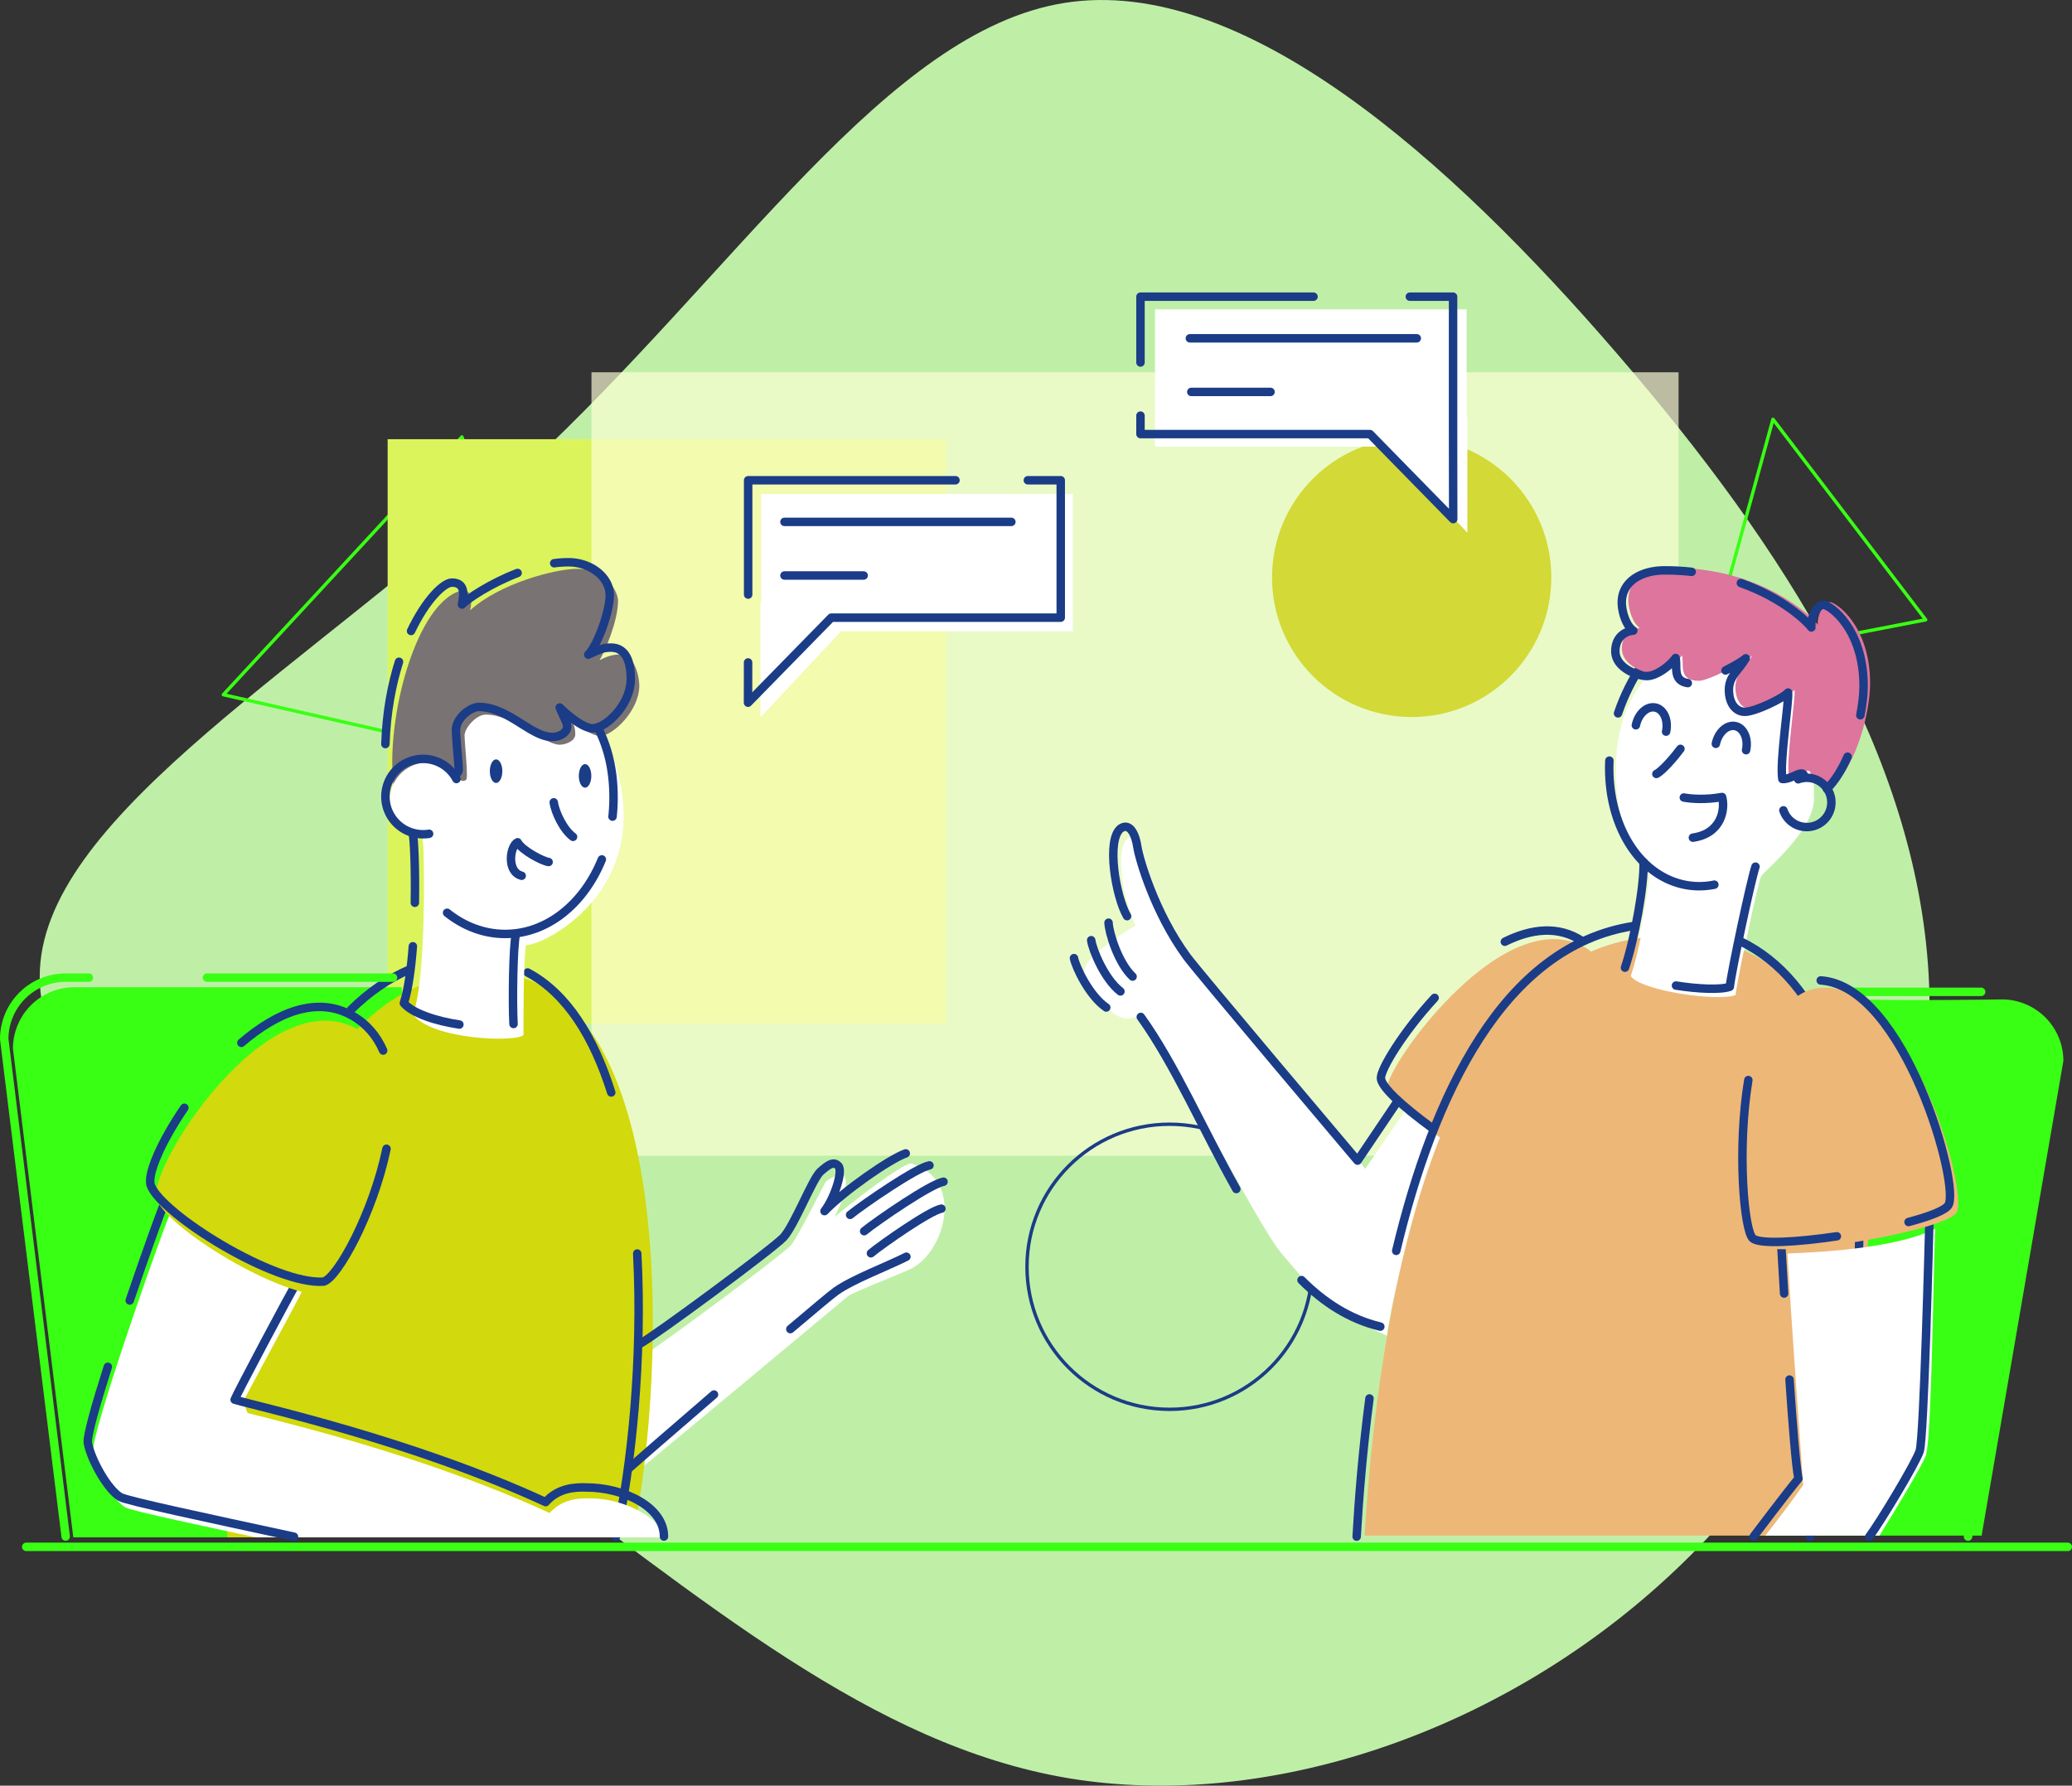 <svg xmlns="http://www.w3.org/2000/svg" width="6120.9" height="5275.159" viewBox="0 0 6120.9 5275.159">
  <rect x="0" y="0" width="6120.9" height="5275.159" fill="#333333" stroke="none"/>
  <g id="Layer_2" data-name="Layer 2" transform="translate(0 -0.002)">
    <g id="Layer_1" data-name="Layer 1">
      <path id="Path_1" data-name="Path 1" d="M4777.44,1045.43C5275.3,1621.76,5660,2231.55,5697.26,2877.35c36,645.81-276.59,1328.92-774.45,1785.61-496.57,456.7-1179.68,687-1765,590.49-584.06-97.77-1072.91-522.31-1693-979C846,3817.76,94.72,3328.9,117.87,2864.49c21.87-465.7,818.19-908.25,1438.27-1485.87C2176.21,802.29,2618.76,92.16,3144.92,8.54S4280.87,469.09,4777.44,1045.43Z" fill="#bfefa7"/>
      <path id="Path_2" data-name="Path 2" d="M659.78,2052.34l352.41-380.77L1364.6,1290.8l153.55,495.58L1671.71,2282l-506-114.81Z" fill="none" stroke="#39ff14" stroke-linecap="round" stroke-linejoin="round" stroke-width="10"/>
      <path id="Path_3" data-name="Path 3" d="M5237.57,1238.58l-197.18,718.05L5688.69,1831Z" fill="none" stroke="#39ff14" stroke-linecap="round" stroke-linejoin="round" stroke-width="10"/>
      <path id="Path_4" data-name="Path 4" d="M1145.14,1297.46H2795.69V3024.25H1145.14Z" fill="#dcf45c"/>
      <path id="Path_5" data-name="Path 5" d="M1747.26,1099.76H4958.67V3414.13H1747.26Z" fill="#fdffd7" opacity="0.67" style="isolation: isolate"/>
      <path id="Path_6" data-name="Path 6" d="M3757.75,1705.78c0-227.82,184.69-412.5,412.5-412.5s412.51,184.68,412.51,412.5-184.69,412.5-412.51,412.5S3757.75,1933.6,3757.75,1705.78Z" fill="#d3d936"/>
      <path id="Path_7" data-name="Path 7" d="M3033.84,3742.32c0-232.59,188.56-421.15,421.15-421.15s421.14,188.56,421.14,421.15S3687.58,4163.46,3455,4163.46,3033.84,3974.91,3033.84,3742.32Z" fill="none" stroke="#1c3c86" stroke-linecap="round" stroke-linejoin="round" stroke-width="10"/>
      <path id="Path_8" data-name="Path 8" d="M4332.74,913.82v319.25h2v340.81l-238.12-254.6H3411.93V913.82Z" fill="#fff"/>
      <path id="Path_9" data-name="Path 9" d="M2248.45,1459.45V1778.7h-2v340.81l238.13-254.59h684.71V1459.45Z" fill="#fff"/>
      <path id="Path_10" data-name="Path 10" d="M4773.45,2273.13c0,228.33,99.24,269.73,99.24,311.14s-45,268.51-57.84,298.35c33.49,46.88,269.73,71.24,314.79,59.06,3.65-44.45,60.28-333.67,73.07-353.15s155.87-134,155.87-228.94c0-212.5-14-495-155.26-495C5031.61,1864.57,4773.45,1948,4773.45,2273.13Z" fill="#fff"/>
      <path id="Path_11" data-name="Path 11" d="M5486.22,2952.49c-110.46,2.74-349.13,45.53-349.13,45.53-1.37,116.6,30.42,1352.47,35.22,1538.39h681.62L6095.4,3134.14a181.641,181.641,0,0,0-181.66-181.65c.01,0-293.36,4.25-407.27,0C5500.35,2952.29,5493.58,2952.3,5486.22,2952.49Z" fill="#39ff14"/>
      <path id="Path_12" data-name="Path 12" d="M1903,4002.43C1941.87,3981,2317.52,3703,2338.06,3677s94.27-174.55,100.47-184.24,45.64-27.81,50.57-23.63c30.26,25.69-18.24,113.15-24,126.52,28.17-25.71,206.39-165.06,228.23-158.21,157,49.29,98.25,258.81-.42,309.86-27,14-174.83,70.42-189,82.78s-636,530.08-649.93,540C1846.21,4334.39,1864.06,4023.83,1903,4002.43Z" fill="#fff"/>
      <path id="Path_13" data-name="Path 13" d="M4154.11,3276.08c-26.76,39.61-94.44,138.43-121.21,177-287.91-378.81-586-598.17-664.25-972-75.76-48.21-71.41,123.84-14.5,252.64-88.85,56.84-173,113.85-147.15,156,99,161.17,128.79,110.46,165.77,113.78s333.23,610.6,418.58,706.12c62.9,70.41,111.77,152.73,306.2,236.38,20.9-177.94,151.93-599.27,178.68-631.25C4252.2,3297.55,4180.87,3236.48,4154.11,3276.08Z" fill="#fff"/>
      <path id="Path_14" data-name="Path 14" d="M4249.67,3357.6c-89.15-68-149.42-121.52-151-146.65-3.77-59.43,352.43-565.88,594.8-405.27C4796.3,2880.4,4426,3489.12,4249.67,3357.6Z" fill="#edb778"/>
      <path id="Path_15" data-name="Path 15" d="M4445.43,2782.1c78.1-38.74,158.23-48.46,228.73-1.74" fill="none" stroke="#1b3c87" stroke-linecap="round" stroke-linejoin="round" stroke-width="25"/>
      <path id="Path_16" data-name="Path 16" d="M4230.38,3332.28c-90.48-66.18-149.42-121.52-151-146.65-1.63-25.7,64-135,158.68-237.73" fill="none" stroke="#1b3c87" stroke-linecap="round" stroke-linejoin="round" stroke-width="25"/>
      <path id="Path_17" data-name="Path 17" d="M4919.22,2765.74c-712.79,6.51-855,1230.58-888,1770.67h1349.4c170.27-529.81,296.16-1660.16-349.44-1762.17A681.663,681.663,0,0,0,4919.22,2765.74Z" fill="#edb778"/>
      <path id="Path_18" data-name="Path 18" d="M219.9,2916.42A181.65,181.65,0,0,0,38.25,3098.08s130.67,1058,178.31,1443.66h982.19c-.09-62.22-2-1374.53-12.06-1625.32Z" fill="#39ff14"/>
      <path id="Path_19" data-name="Path 19" d="M1435.34,2873c-653.51,0-782.65,1139.83-763.63,1668.72H1869.5C1976.13,4018,1993.82,2873,1435.34,2873Z" fill="#d2d90d"/>
      <path id="Path_20" data-name="Path 20" d="M1882.44,3703.12c16.19,309-16.62,630.73-62.88,836.37" fill="none" stroke="#1b3c87" stroke-linecap="round" stroke-linejoin="round" stroke-width="25"/>
      <path id="Path_21" data-name="Path 21" d="M1558.61,2872.88c116.35,61.92,195.63,191.24,247.06,354.53" fill="none" stroke="#1b3c87" stroke-linecap="round" stroke-linejoin="round" stroke-width="25"/>
      <path id="Path_22" data-name="Path 22" d="M1037,2982.8c51.66-51,109.25-91.57,173.33-118.79" fill="none" stroke="#1b3c87" stroke-linecap="round" stroke-linejoin="round" stroke-width="25"/>
      <path id="Path_23" data-name="Path 23" d="M1890.38,3969.79c43.9-23.11,391.41-280,423.71-314.09s86-173.8,109.49-194.47,39.13-32,53.11-16.59-10.57,92.72-41,133.29c57.36-59.54,192.31-154,240-170.56" fill="none" stroke="#1b3c87" stroke-linecap="round" stroke-linejoin="round" stroke-width="25"/>
      <path id="Path_24" data-name="Path 24" d="M2109.24,4119.72c-122.41,105.47-233.18,201.63-252.66,219.08" fill="none" stroke="#1b3c87" stroke-linecap="round" stroke-linejoin="round" stroke-width="25"/>
      <path id="Path_25" data-name="Path 25" d="M2677.62,3712.56c-53.52,27.27-159.16,67.06-208,101.92-13.94,9.95-66.25,53.68-134.91,112" fill="none" stroke="#1b3c87" stroke-linecap="round" stroke-linejoin="round" stroke-width="25"/>
      <path id="Path_26" data-name="Path 26" d="M2511.29,3589c16.66-13.8,68.3-50.7,119.76-84,47.79-31,95.43-58.82,114.73-62.21" fill="none" stroke="#1b3c87" stroke-linecap="round" stroke-linejoin="round" stroke-width="25"/>
      <path id="Path_27" data-name="Path 27" d="M2552.78,3637.22c16.66-13.79,68.3-50.7,119.76-84,47.79-30.95,95.43-58.81,114.73-62.2" fill="none" stroke="#1b3c87" stroke-linecap="round" stroke-linejoin="round" stroke-width="25"/>
      <path id="Path_28" data-name="Path 28" d="M2572.77,3702.45c14.8-12.44,60.65-45.72,106.33-75.77,42.44-27.91,84.73-53,101.87-56.09" fill="none" stroke="#1b3c87" stroke-linecap="round" stroke-linejoin="round" stroke-width="25"/>
      <path id="Path_29" data-name="Path 29" d="M5202.93,2584.88c-13,37.1-71.55,311.56-75.88,354.85-55,19.79-281.27-13.07-309.72-56.36,27.83-81.63,57.41-243.59,54.93-311.62" fill="#fff"/>
      <path id="Path_30" data-name="Path 30" d="M4800.32,2858.73c27.83-81.63,57.41-243.59,54.93-311.61" fill="none" stroke="#1b3c87" stroke-linecap="round" stroke-linejoin="round" stroke-width="25"/>
      <path id="Path_31" data-name="Path 31" d="M5185.92,2560.24c-13,37.11-71.55,311.56-75.88,354.85-26.73,9.61-93.82,6.81-159-3.58" fill="none" stroke="#1b3c87" stroke-linecap="round" stroke-linejoin="round" stroke-width="25"/>
      <path id="Path_32" data-name="Path 32" d="M4779.8,2107.48c17.47-52.19,43.41-103.22,69.91-141.77" fill="none" stroke="#1b3c87" stroke-linecap="round" stroke-linejoin="round" stroke-width="25"/>
      <path id="Path_33" data-name="Path 33" d="M5064.4,2613.49a219.865,219.865,0,0,1-89.85-.16c-139.41-29.81-228.16-185.25-220.27-366.31" fill="none" stroke="#1b3c87" stroke-linecap="round" stroke-linejoin="round" stroke-width="25"/>
      <path id="Path_34" data-name="Path 34" d="M5139.37,2779.77c498.73,240,370.55,1285.89,208.27,1759.3" fill="none" stroke="#1b3c87" stroke-linecap="round" stroke-linejoin="round" stroke-width="25"/>
      <path id="Path_35" data-name="Path 35" d="M4124.52,3695.35C4233.81,3239,4439.4,2795.13,4826,2735.65" fill="none" stroke="#1b3c87" stroke-linecap="round" stroke-linejoin="round" stroke-width="25"/>
      <path id="Path_36" data-name="Path 36" d="M4007.74,4539.56c6.07-108.79,17.26-251.12,37.84-408.25" fill="none" stroke="#1b3c87" stroke-linecap="round" stroke-linejoin="round" stroke-width="25"/>
      <path id="Path_37" data-name="Path 37" d="M5286.48,4075.46c9,133,18.79,255.82,26.32,292.48-39.78,48.37-132.27,171.22-132.27,171.22" fill="none" stroke="#1b3c87" stroke-linecap="round" stroke-linejoin="round" stroke-width="25"/>
      <path id="Path_38" data-name="Path 38" d="M5261.48,3669.45c1.14,16.67,4.46,75.13,9,151.87" fill="none" stroke="#1b3c87" stroke-linecap="round" stroke-linejoin="round" stroke-width="25"/>
      <path id="Path_39" data-name="Path 39" d="M4129.17,3252.46c-13.34,19.52-118.86,176.32-118.86,176.32s-472-558.51-504-602.29C3410.62,2695.75,3365,2536.08,3359.75,2501c-5-33.14-21-72.26-48.73-53.92-43.78,33-15.16,201.77,18.45,259.44" fill="none" stroke="#1b3c87" stroke-linecap="round" stroke-linejoin="round" stroke-width="25"/>
      <path id="Path_40" data-name="Path 40" d="M3274.76,2725.82c1.14,29.1,27.89,118.55,71,159.14" fill="none" stroke="#1b3c87" stroke-linecap="round" stroke-linejoin="round" stroke-width="25"/>
      <path id="Path_41" data-name="Path 41" d="M3223.49,2777.55c4,28.84,39.46,115.22,86.4,151.35" fill="none" stroke="#1b3c87" stroke-linecap="round" stroke-linejoin="round" stroke-width="25"/>
      <path id="Path_42" data-name="Path 42" d="M3172.63,2830.51c5.74,28.55,46.33,112.63,95.36,145.87" fill="none" stroke="#1b3c87" stroke-linecap="round" stroke-linejoin="round" stroke-width="25"/>
      <path id="Path_43" data-name="Path 43" d="M3652.21,3512.68c-97.74-173.55-180.68-366.94-282.21-508.48" fill="none" stroke="#1b3c87" stroke-linecap="round" stroke-linejoin="round" stroke-width="25"/>
      <path id="Path_44" data-name="Path 44" d="M4077.63,3919.1c-90.36-21.75-166.35-71-232.85-137.41" fill="none" stroke="#1b3c87" stroke-linecap="round" stroke-linejoin="round" stroke-width="25"/>
      <path id="Path_45" data-name="Path 45" d="M4832.51,2142.63c7.19-34.13,33-57.59,57.67-52.4s38.83,37.06,31.65,71.2" fill="none" stroke="#1b3c87" stroke-linecap="round" stroke-linejoin="round" stroke-width="25"/>
      <path id="Path_46" data-name="Path 46" d="M5068.75,2197.44c7.18-34.13,33-57.59,57.67-52.4s38.83,37.06,31.65,71.2" fill="none" stroke="#1b3c87" stroke-linecap="round" stroke-linejoin="round" stroke-width="25"/>
      <path id="Path_47" data-name="Path 47" d="M4964.19,2212.23c-14.65,20.26-53,65.46-71.07,74.19" fill="none" stroke="#1b3c87" stroke-linecap="round" stroke-linejoin="round" stroke-width="25"/>
      <path id="Path_48" data-name="Path 48" d="M4974.19,2356c21,4.23,66.72,7.21,113-1.54,9.54,33.91,0,107.83-86.24,120.19" fill="none" stroke="#1b3c87" stroke-linecap="round" stroke-linejoin="round" stroke-width="25"/>
      <path id="Path_49" data-name="Path 49" d="M611.32,2888.11H1161" fill="none" stroke="#39ff14" stroke-linecap="round" stroke-linejoin="round" stroke-width="25"/>
      <path id="Path_50" data-name="Path 50" d="M194,4539.2,12.5,3069.77a181.66,181.66,0,0,1,181.67-181.66h68.44" fill="none" stroke="#39ff14" stroke-linecap="round" stroke-linejoin="round" stroke-width="25"/>
      <path id="Path_51" data-name="Path 51" d="M5852.52,2930.08H5472.3" fill="none" stroke="#39ff14" stroke-linecap="round" stroke-linejoin="round" stroke-width="25"/>
      <path id="Path_52" data-name="Path 52" d="M5813.75,4539.49l215.69-1243.12" fill="none" stroke="#39ff14" stroke-linecap="round" stroke-linejoin="round" stroke-width="25"/>
      <path id="Path_53" data-name="Path 53" d="M2209.93,1957l-.18,118.91,245.9-251.22h677.88V1418.77h-97.2" fill="none" stroke="#1b3c87" stroke-linecap="round" stroke-linejoin="round" stroke-width="25"/>
      <path id="Path_54" data-name="Path 54" d="M2822.62,1418.77h-612.5v337.74" fill="none" stroke="#1b3c87" stroke-linecap="round" stroke-linejoin="round" stroke-width="25"/>
      <path id="Path_55" data-name="Path 55" d="M2317.36,1541.73h670.31" fill="none" stroke="#1b3c87" stroke-linecap="round" stroke-linejoin="round" stroke-width="25"/>
      <path id="Path_56" data-name="Path 56" d="M2317.36,1700.14h234" fill="none" stroke="#1b3c87" stroke-linecap="round" stroke-linejoin="round" stroke-width="25"/>
      <path id="Path_57" data-name="Path 57" d="M4164.82,876.46h127.69v405.93l.37,251.22L4047,1282.39H3369.1v-54.61" fill="none" stroke="#1b3c87" stroke-linecap="round" stroke-linejoin="round" stroke-width="25"/>
      <path id="Path_58" data-name="Path 58" d="M3369.1,1070.9V876.46h511.14" fill="none" stroke="#1b3c87" stroke-linecap="round" stroke-linejoin="round" stroke-width="25"/>
      <path id="Path_59" data-name="Path 59" d="M4185.27,999.42H3515" fill="none" stroke="#1b3c87" stroke-linecap="round" stroke-linejoin="round" stroke-width="25"/>
      <path id="Path_60" data-name="Path 60" d="M3753.24,1157.83h-234" fill="none" stroke="#1b3c87" stroke-linecap="round" stroke-linejoin="round" stroke-width="25"/>
      <path id="Path_61" data-name="Path 61" d="M501.46,3584.11l.69,1.78c-23.81,53.37-237.19,657.46-227.81,707.52,9.43,50.39,59.44,139.21,96.22,159.75,16.81,9.41,185.18,45.46,386,88.58H1967.69c-24.74-63-128.13-114.95-223.79-115.14-32.45-1.07-83.22,1.15-120.09,43.29-364.87-168.4-773.59-264.65-892.41-295.59l-13-33.66c39.51-75.57,158.62-294.25,175.25-328.31C830.35,3780.16,505.82,3586.72,503,3585l-.21-.6a1.814,1.814,0,0,1-.16.35Z" fill="#fff"/>
      <path id="Path_62" data-name="Path 62" d="M318.55,4037.81c-36,113.43-62.47,206.83-59,225.24,9.43,50.38,59.41,139.17,96.19,159.73,20.34,11.36,258.6,62.09,512.74,117" fill="none" stroke="#1b3c87" stroke-linecap="round" stroke-linejoin="round" stroke-width="25"/>
      <path id="Path_63" data-name="Path 63" d="M486.19,3553.78c-9.38,20.35-55.08,147.11-103,288.22" fill="none" stroke="#1b3c87" stroke-linecap="round" stroke-linejoin="round" stroke-width="25"/>
      <path id="Path_64" data-name="Path 64" d="M881.79,3779.93c-24.63,40.1-184.64,342.37-188.67,355,75.66,22.11,525.09,120.86,918.87,302.61,36.88-42.15,87.63-44.36,120.08-43.28,110.44.21,229.35,57.34,229.35,145" fill="none" stroke="#1b3c87" stroke-linecap="round" stroke-linejoin="round" stroke-width="25"/>
      <path id="Path_65" data-name="Path 65" d="M1059.75,3042.47c272.37,159.25-13.08,765.11-86.78,784.38-144.83,10-478.35-199.1-510.45-283.74S791,2885.31,1059.75,3042.47Z" fill="#d2d90d"/>
      <path id="Path_66" data-name="Path 66" d="M1141.8,3393.71c-40.56,193.68-145.22,381.87-185.78,392.48-144.83,10-478.35-199.11-510.45-283.76-11.76-31,29.21-127.65,99.07-229.89" fill="none" stroke="#1b3c87" stroke-linecap="round" stroke-linejoin="round" stroke-width="25"/>
      <path id="Path_67" data-name="Path 67" d="M713,3080.77c104.54-89.76,224.27-140.7,329.84-79,42,24.57,70.77,59.78,89.07,101.83" fill="none" stroke="#1b3c87" stroke-linecap="round" stroke-linejoin="round" stroke-width="25"/>
      <path id="Path_68" data-name="Path 68" d="M1220.14,2997.36c39.66-107.81,33.53-470.22,29.6-506.07-4.74-43.27-37.32-355.3,40.91-421.22s198.47-139.79,269.45-134.72,282.22,217.63,282.22,475-234,380.31-288.89,382c-7.5,57.15-6.92,210.12-6.92,265.53C1524,3079.47,1277.67,3072.21,1220.14,2997.36Z" fill="#fff"/>
      <path id="Path_69" data-name="Path 69" d="M1259.2,2265.68c-36.67-2.24-65.15,30.84-95.77,62.41C1136,2125,1231.69,1767.87,1369,1743.44c23.6.93,26.57,32.21,19.68,59.74,86.13-78.56,247.91-122.21,316.58-122.79,89,0,120.46,70.19,120.46,94.28,0,61-40,152.14-54.71,175.74,23.54-12.52,42.4-17.09,60.59-17.09,45.78,0,57,71,57,92.16,0,73.84-78.19,149-117,149-18.19,0-68.47-28.33-83.71-49.47,5.37,15.7,11.33,20.1,11.55,44.23.17,19.91-28.77,30.84-46,30.84-45.62,0-136.06-89-218.8-89-27.53,0-62.27,39.45-62.27,61.69S1384,2300,1377,2303.65c-21.36,16.83-31.27-33.23-116.07-38.67" fill="#797373"/>
      <path id="Path_70" data-name="Path 70" d="M1777.92,2538.88c-52.85,130.67-160.88,220.21-285.57,220.21-63.14,0-122-23-171.6-62.6" fill="none" stroke="#1b3c87" stroke-linecap="round" stroke-linejoin="round" stroke-width="25"/>
      <path id="Path_71" data-name="Path 71" d="M1765.89,2148.79c31.51,62.26,46.55,129.07,46.55,208.3a509.116,509.116,0,0,1-3,55.36" fill="none" stroke="#1b3c87" stroke-linecap="round" stroke-linejoin="round" stroke-width="25"/>
      <path id="Path_72" data-name="Path 72" d="M1517,3025.08c-3.45-63.75-1.5-229.93,7.11-266.11" fill="none" stroke="#1b3c87" stroke-linecap="round" stroke-linejoin="round" stroke-width="25"/>
      <path id="Path_73" data-name="Path 73" d="M1219.66,2795.48c-5,65.13-13.3,126.11-26.6,168.15,25.34,29.72,93.29,52.45,164,63.09" fill="none" stroke="#1b3c87" stroke-linecap="round" stroke-linejoin="round" stroke-width="25"/>
      <path id="Path_74" data-name="Path 74" d="M1219.48,2462.81c3.89,18.6,7.78,104.86,6,204.19" fill="none" stroke="#1b3c87" stroke-linecap="round" stroke-linejoin="round" stroke-width="25"/>
      <path id="Path_75" data-name="Path 75" d="M1447,2278.2c0-19.23,8.27-34.83,18.48-34.83s18.47,15.6,18.47,34.83-8.27,34.83-18.47,34.83S1447,2297.44,1447,2278.2Z" fill="#1b3c87"/>
      <path id="Path_76" data-name="Path 76" d="M1709.86,2292.13c0-19.23,8.27-34.82,18.47-34.82s18.48,15.59,18.48,34.82-8.27,34.83-18.48,34.83S1709.86,2311.37,1709.86,2292.13Z" fill="#1b3c87"/>
      <path id="Path_77" data-name="Path 77" d="M1635.8,2370.21c4.33,30.69,29.4,82.12,57.06,102" fill="none" stroke="#1b3c87" stroke-linecap="round" stroke-linejoin="round" stroke-width="25"/>
      <path id="Path_78" data-name="Path 78" d="M1620.68,2546.56c-19-2.59-79.54-35-91.64-58.35-22.48,10.81-33.72,87.31,12.1,99" fill="none" stroke="#1b3c87" stroke-linecap="round" stroke-linejoin="round" stroke-width="25"/>
      <path id="Path_79" data-name="Path 79" d="M1766.32,2148.68a45.319,45.319,0,0,1-14.83,2.9c-36.62,0-98.11-61.5-98.11-61.5,13.82,33.86,22.11,43.53,22.11,57.35s-17.28,29-42.83,29.71c-62.24,1.77-131-88.72-218.36-88.72-22.77,0-67.26,31.17-67.26,68.84,0,25.42,8,98.5,8,116,0,7-4,11.68-11.46,14.81" fill="none" stroke="#1b3c87" stroke-linecap="round" stroke-linejoin="round" stroke-width="25"/>
      <path id="Path_80" data-name="Path 80" d="M1637.14,1663.91A318.473,318.473,0,0,1,1679,1661c67.71,0,122.29,45.6,122.29,96.73s-38,152-63.57,176.19c33.86-15.2,43.53-20.73,67-20.73,49.52,0,58.73,52.51,58.73,91.89,0,69.13-58.15,129.87-97.1,143.58" fill="none" stroke="#1b3c87" stroke-linecap="round" stroke-linejoin="round" stroke-width="25"/>
      <path id="Path_81" data-name="Path 81" d="M1214.29,1864.09c44.55-93.44,96.58-143,120.72-143,46.61,0,31.5,49.13,29.61,64.88,17-17.43,83.8-62.38,164.45-93.33" fill="none" stroke="#1b3c87" stroke-linecap="round" stroke-linejoin="round" stroke-width="25"/>
      <path id="Path_82" data-name="Path 82" d="M1138.49,2198.11c3.23-94.18,18.85-175.57,40.22-243.13" fill="none" stroke="#1b3c87" stroke-linecap="round" stroke-linejoin="round" stroke-width="25"/>
      <path id="Path_83" data-name="Path 83" d="M1280.43,2473.85a111.32,111.32,0,1,1,80.75-161.79" fill="#fff"/>
      <path id="Path_84" data-name="Path 84" d="M1267.61,2463.17a111.32,111.32,0,1,1,80.75-161.79" fill="none" stroke="#1b3c87" stroke-linecap="round" stroke-linejoin="round" stroke-width="25"/>
      <path id="Path_85" data-name="Path 85" d="M5716.5,3629.83c-81.5,41.85-238,66.27-436,73.19,5.5,116.25,32.1,482.79,46.25,683.94-30.82,44.95-75.84,103.66-111.69,149.45h337.22c52.81-85,125.77-206.9,136.59-235.95C5705.5,4255.81,5710.19,3823.6,5716.5,3629.83Z" fill="#fff"/>
      <path id="Path_86" data-name="Path 86" d="M5700.08,3592.52c-1.5,53.19-16.48,657-29.21,694.46s-116,208.64-149,253" fill="none" stroke="#1b3c87" stroke-linecap="round" stroke-linejoin="round" stroke-width="25"/>
      <path id="Path_87" data-name="Path 87" d="M5357.89,2921.42c273.7-59.76,461.59,605.44,421.54,661.37s-533.34,137.08-577.38,97S5128.68,2971.47,5357.89,2921.42Z" fill="#edb778"/>
      <path id="Path_88" data-name="Path 88" d="M5426.29,3652.29c-118.9,17.53-228.76,23.9-248.49,5.94-25.83-23.52-46.61-263.26-13.08-467.51" fill="none" stroke="#1b3c87" stroke-linecap="round" stroke-linejoin="round" stroke-width="25"/>
      <path id="Path_89" data-name="Path 89" d="M5378.54,2896.4c249,15.89,414.46,612,376.65,664.83-11,15.39-56.35,32.69-117.19,48.85" fill="none" stroke="#1b3c87" stroke-linecap="round" stroke-linejoin="round" stroke-width="25"/>
      <path id="Path_90" data-name="Path 90" d="M5416.11,2322.78c70.3-69.66,108.34-221.09,108.34-303.89,0-170.23-100.13-240.1-118.86-240.1s-38.41,39.39-35.41,66.94c-16.91-23.46-165.29-168.6-432.75-168.6-74.09,0-127.3,35.89-127.3,94.91,0,26.84,12.43,68.73,34,83.13-21.93,1.63-53,17.31-53,60.87,0,49.76,66.77,73.3,93.27,73.3s65.78-27.49,84.76-53.34c5.9,28.47-11.92,74.86,50.08,75.27,26.18.17,136.46-55.64,157.08-74.29-20.94,36-49.74,52.53-49.74,93.27,0,38.11,18.65,64.8,47.45,64.8s111.92-39.27,127.31-57c3.27,25.86-25.56,206.29-16.88,255.48,28.94,2.17,64.46-34.68,64.92-4.47" fill="#dd759d"/>
      <path id="Path_91" data-name="Path 91" d="M5097.28,1950.73c27.13-13.93,51.27-28.14,59.85-35.9-20.94,36-49.74,52.52-49.74,93.27,0,38.11,18.65,64.79,47.45,64.79s111.92-39.27,127.3-56.94c3.28,25.85-25.55,206.28-16.87,255.47,28.94,2.18,64.46-34.67,64.92-4.46" transform="translate(0 30)" fill="none" stroke="#1b3c87" stroke-linecap="round" stroke-linejoin="round" stroke-width="25"/>
      <path id="Path_92" data-name="Path 92" d="M4997.33,1659.34a710.211,710.211,0,0,0-79.1-4.36c-74.09,0-127.31,35.89-127.31,94.91,0,26.83,12.44,68.72,34,83.12-21.93,1.64-53,17.32-53,60.87,0,49.77,66.76,73.31,93.27,73.31s65.78-27.49,84.76-53.35c5.4,26.06-9.07,67.14,36,74.22" transform="translate(0 30)" fill="none" stroke="#1b3c87" stroke-linecap="round" stroke-linejoin="round" stroke-width="25"/>
      <path id="Path_93" data-name="Path 93" d="M5495.66,2083.06c6.34-32.13,9.59-62.15,9.59-86.33,0-170.22-100.13-240.1-118.86-240.1S5348,1796,5351,1823.57c-11.36-15.75-82.07-86.44-208.36-131.13" transform="translate(0 30)" fill="none" stroke="#1b3c87" stroke-linecap="round" stroke-linejoin="round" stroke-width="25"/>
      <path id="Path_94" data-name="Path 94" d="M5396.91,2300.63c24.27-24.06,44.7-57.86,61.05-95.22" transform="translate(0 30)" fill="none" stroke="#1b3c87" stroke-linecap="round" stroke-linejoin="round" stroke-width="25"/>
      <path id="Path_95" data-name="Path 95" d="M5312.19,2272.21a72.78,72.78,0,1,1-43.81,91.72" transform="translate(0 30)" fill="none" stroke="#1b3c87" stroke-linecap="round" stroke-linejoin="round" stroke-width="25"/>
      <path id="Path_96" data-name="Path 96" d="M77.5,4539.73H6108.4" transform="translate(0 30)" fill="none" stroke="#39ff14" stroke-linecap="round" stroke-linejoin="round" stroke-width="25"/>
    </g>
  </g>
</svg>
